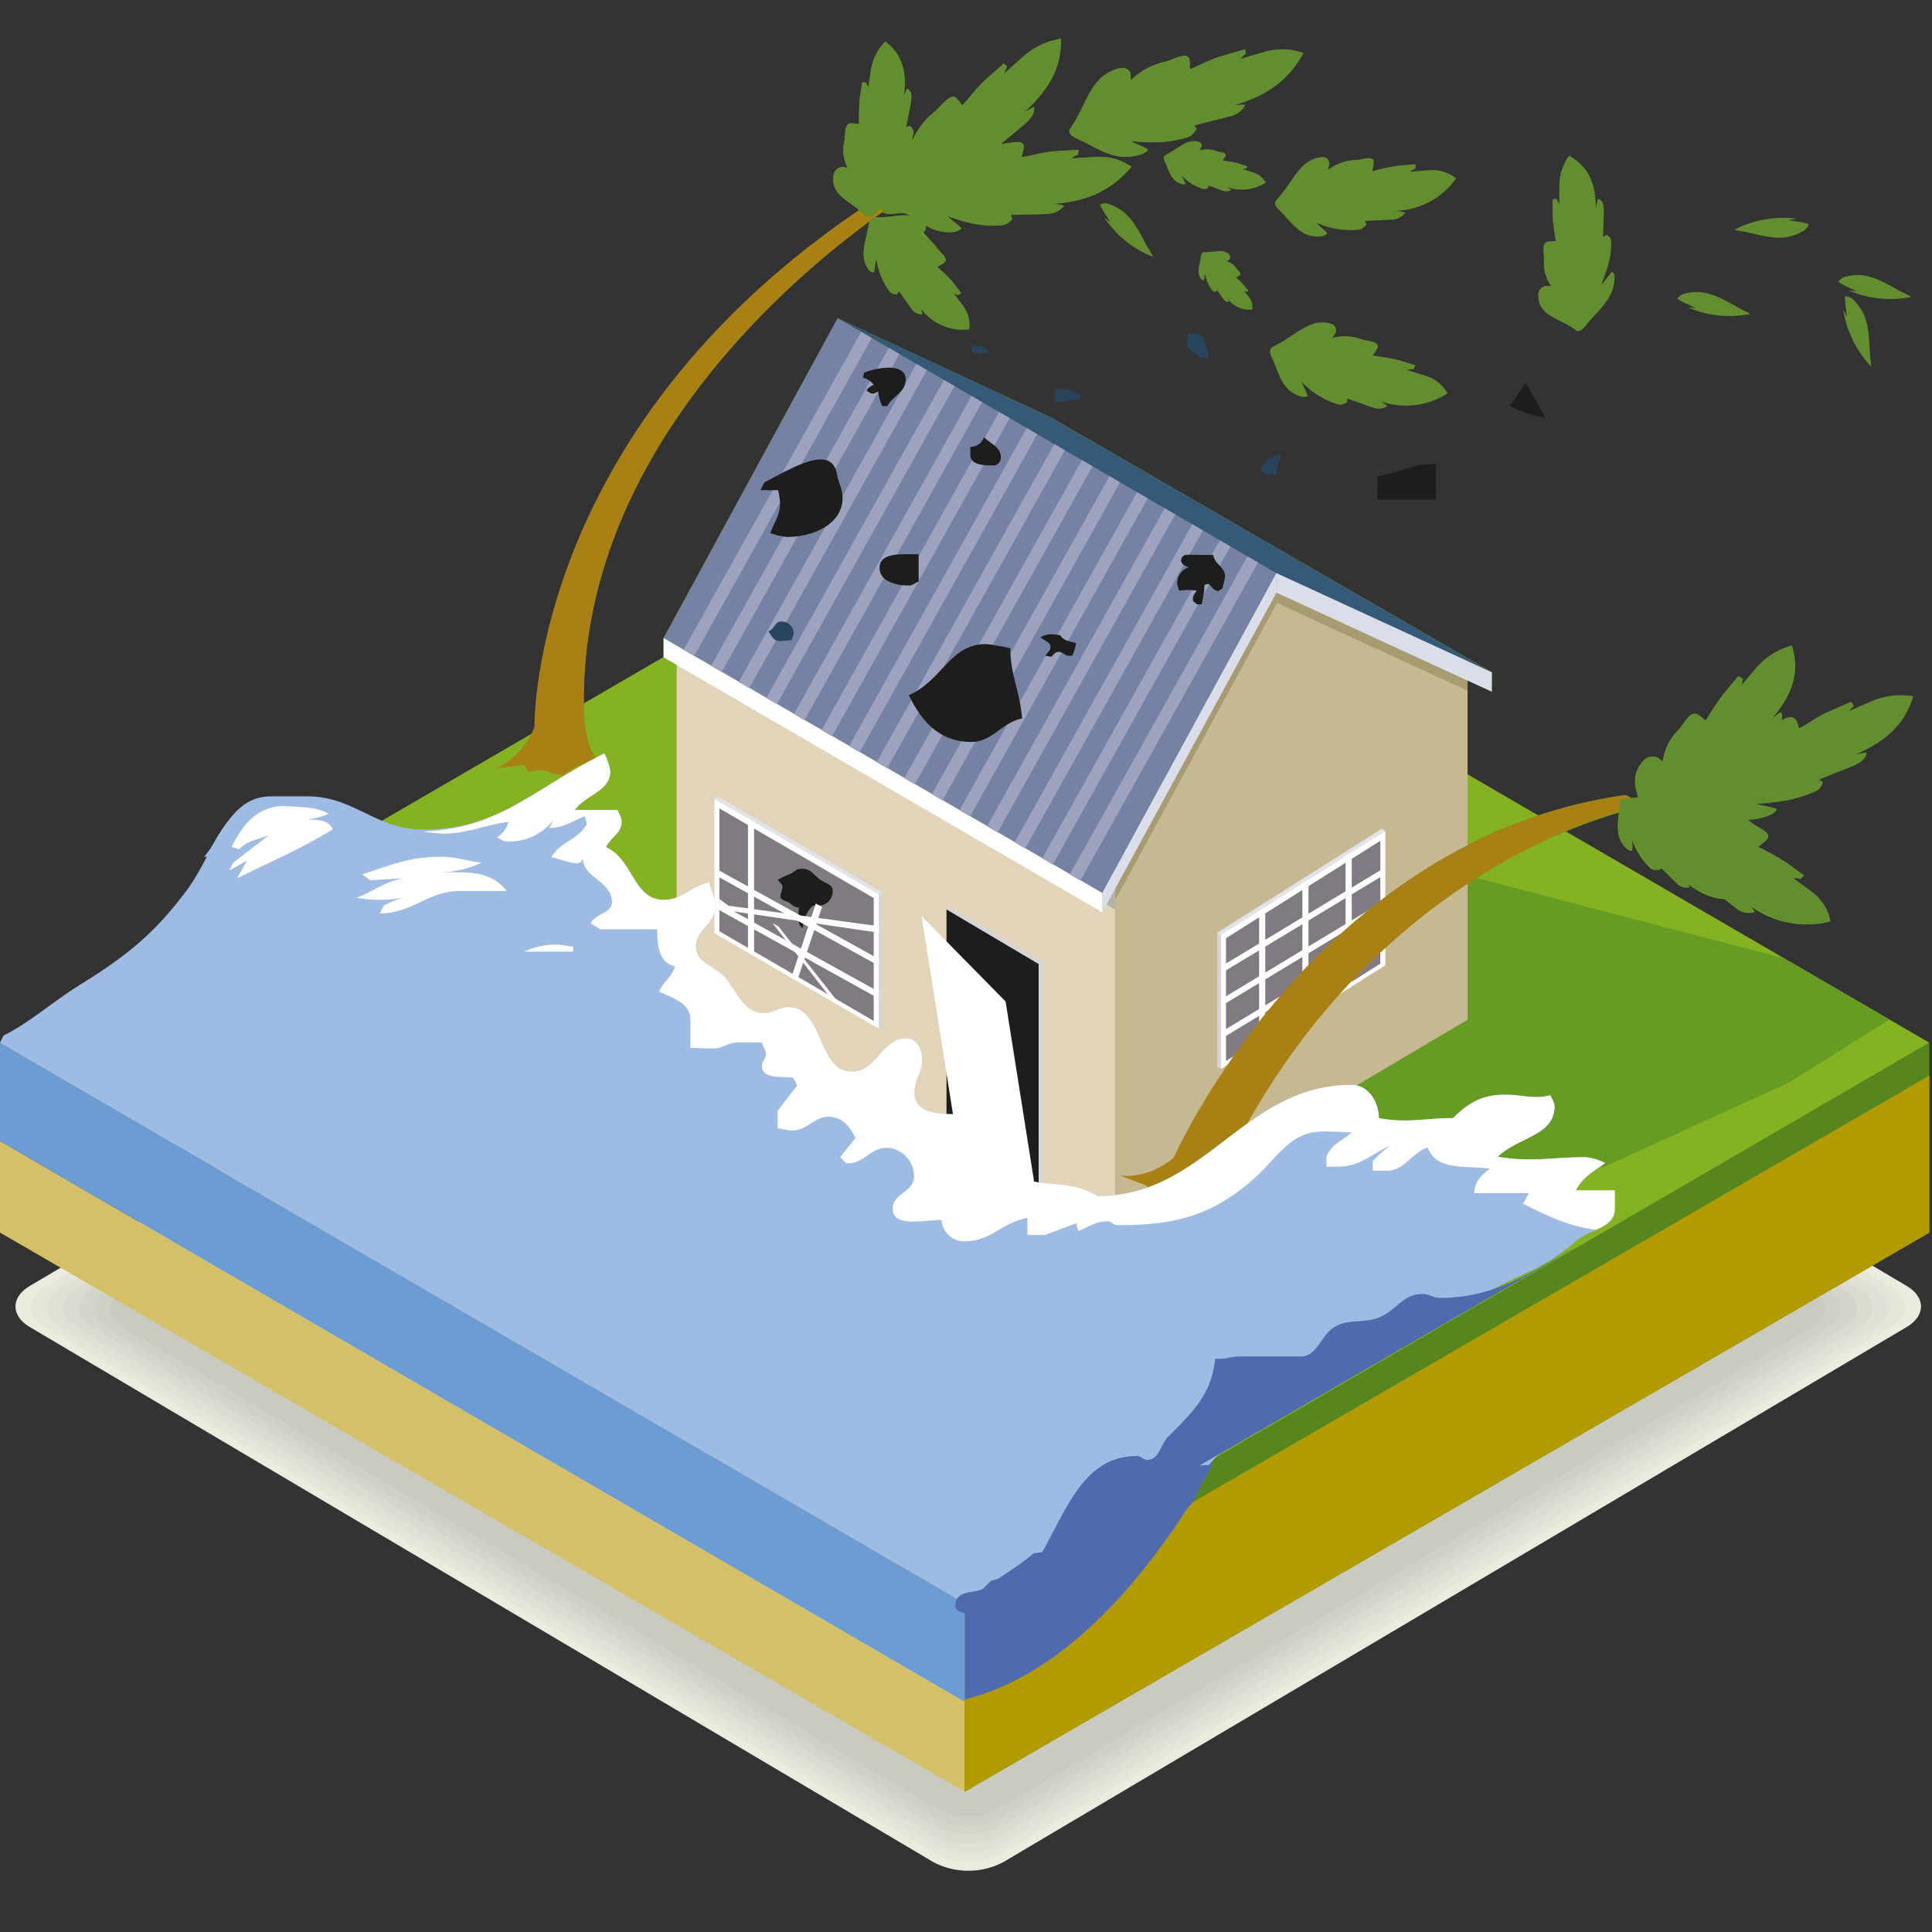 <svg xmlns="http://www.w3.org/2000/svg" xmlns:xlink="http://www.w3.org/1999/xlink" viewBox="0 0 571.99 571.99"><rect x="0" y="0" width="571.99" height="571.99" fill="#333333" stroke="none"/><defs><style>.cls-1,.cls-28{fill:#807b82;}.cls-1{clip-rule:evenodd;}.cls-2{fill:none;}.cls-3{fill:#ebece0;}.cls-11,.cls-13,.cls-14,.cls-17,.cls-18,.cls-20,.cls-21,.cls-22,.cls-24,.cls-25,.cls-26,.cls-27,.cls-28,.cls-3,.cls-30,.cls-31,.cls-33,.cls-34,.cls-35,.cls-36,.cls-4,.cls-5,.cls-6,.cls-7,.cls-8,.cls-9{fill-rule:evenodd;}.cls-4{fill:#e5e6da;}.cls-5{fill:#e0e1d6;}.cls-6{fill:#dbdbd0;}.cls-7{fill:#d5d6cb;}.cls-8{fill:#cfd0c6;}.cls-9{fill:#c9cac0;}.cls-10{fill:#58861e;}.cls-11{fill:#85b220;}.cls-12{fill:#6b9cd3;}.cls-13{fill:#9ebce3;}.cls-14{fill:#506aaf;}.cls-15{fill:#d3c068;}.cls-16{fill:#b29b00;}.cls-17,.cls-32{fill:#fff;}.cls-18,.cls-19{fill:#669c24;}.cls-20{fill:#e1d4b9;}.cls-21{fill:#b7b2a8;}.cls-22{fill:#c6b991;}.cls-23{fill:#a79c71;}.cls-24{fill:#7682a4;}.cls-25{fill:#355978;}.cls-26{fill:#d9dee9;}.cls-27{fill:#d4d5db;}.cls-29{clip-path:url(#clip-path);}.cls-30{fill:#1d1d1b;}.cls-31{fill:#e2e3ea;}.cls-33{fill:#9da3be;}.cls-34{fill:#638e2f;}.cls-35{fill:#a98014;}.cls-36{fill:#28455d;}</style><clipPath id="clip-path"><polygon class="cls-1" points="101.42 113.97 123.18 126.61 123.18 143.93 101.42 131.29 101.42 113.97"/></clipPath><symbol id="illus-3" data-name="illus-3" viewBox="0 0 272 272"><rect class="cls-2" width="272" height="272"/><path class="cls-3" d="M4.21,187.09c-2.7-1.6-2.7-4.2,0-5.8L131.6,105.84a10.58,10.58,0,0,1,9.8,0l127.4,75.45c2.7,1.6,2.7,4.2,0,5.8L141.42,262.54a10.6,10.6,0,0,1-9.8,0Z"/><path class="cls-4" d="M6.4,187.1c-2.66-1.58-2.66-4.13,0-5.71l125.26-74.19a10.41,10.41,0,0,1,9.64,0L266.57,181.4c2.67,1.58,2.67,4.13,0,5.71L141.32,261.29a10.41,10.41,0,0,1-9.64,0Z"/><path class="cls-5" d="M8.59,187.12c-2.62-1.55-2.62-4.06,0-5.61l123.14-72.93a10.25,10.25,0,0,1,9.48,0l123.15,72.93c2.61,1.55,2.61,4.06,0,5.61L141.22,260a10.25,10.25,0,0,1-9.48,0Z"/><path class="cls-6" d="M10.77,187.13c-2.57-1.52-2.57-4,0-5.51l121-71.67a10.06,10.06,0,0,1,9.31,0l121,71.67c2.57,1.52,2.57,4,0,5.51l-121,71.67a10,10,0,0,1-9.31,0Z"/><path class="cls-7" d="M13,187.15c-2.52-1.5-2.52-3.92,0-5.42l118.89-70.41a9.88,9.88,0,0,1,9.15,0l118.91,70.41c2.52,1.5,2.52,3.92,0,5.42L141,257.56a9.89,9.89,0,0,1-9.15,0Z"/><path class="cls-8" d="M15.15,187.16c-2.48-1.47-2.48-3.85,0-5.32l116.77-69.16a9.72,9.72,0,0,1,9,0l116.78,69.16c2.48,1.47,2.48,3.85,0,5.32L140.92,256.32a9.71,9.71,0,0,1-9,0Z"/><path class="cls-9" d="M17.34,187.17c-2.44-1.44-2.44-3.78,0-5.22L132,114a9.55,9.55,0,0,1,8.82,0l114.66,67.9c2.43,1.44,2.43,3.78,0,5.22l-114.65,67.9a9.52,9.52,0,0,1-8.82,0Z"/><path class="cls-10" d="M272,173.78,136,252.6v-13c21.07-5.17,34.9-33.13,34.9-33.13l-1.75.11L272,147Z"/><path class="cls-10" d="M0,173.77,136,252.6Z"/><polygon class="cls-11" points="136 67.96 272 147 136 226.04 0 147 136 67.96"/><polygon class="cls-12" points="136 226.04 136 239.93 0 160.88 0 147 136 226.04"/><path class="cls-13" d="M44.13,121.35c4.42,6.4,21.88,28.17,58.67,34.91,0,0,57.8,14.24,68,49.58L136,226,0,147Z"/><path class="cls-14" d="M170.9,206.5s-13.83,28-34.9,33.13V225.83l34.74-20Z"/><polygon class="cls-15" points="136 239.93 136 252.6 0 173.77 0 160.88 136 239.93"/><path class="cls-16" d="M136,252.6v-13c15.11-3.71,26.5-19.14,31.73-27.57L272,151.63v22.15Z"/><path class="cls-17" d="M168.82,207l-2.38,1.38c-1.35-6.8-1.78-12.11-7.11-16.72-1.82-1.57-4.05-1.08-5.62-3-3-3.47-2.89-6.94-6.28-9.92-6.44-5.78-12.15-6.36-20.16-9.59-7.19-2.89-9.58-8.68-17.19-9.92-20.49-3.39-41.51-3.78-55.14-19.73C48.64,132.13,45.39,130.78,43,122l4.42-2.56c1.91,2.14,2.51,6.12,4.46,9.06,4.13,6.28,9.26,7.44,15.21,11.9,9.09,6.78,14.79,12.89,26.2,12.89h9.75c5.7,0,7.85,4.46,13.3,6.28,7.85,2.56,13,2.56,19.5,7.6,2.31,1.74,2.56,4.46,5.29,5.62,8.51,3.72,11.08,9.42,18.51,14.88,6,4.38,9.59,9.34,9.59,16.86A7.34,7.34,0,0,1,168.82,207Z"/><polygon class="cls-18" points="158.01 172.46 135.2 104.69 251.55 135.12 266.38 143.74 252.22 152.62 226.1 164.52 158.01 172.46"/><path class="cls-19" d="M160.87,21.77c-3.26.94-5.22-.28-7.9-1.7-1-.53-2.72-1-2-2,2.35-3.39,2.67-7.23,6.7-8.39.76-.22,1.6,0,1.72.7a9.49,9.49,0,0,1,0,1,10.15,10.15,0,0,1,4.94-2.67c1.3-.38,3.17-1.47,3.37-.29.09.52,0,.82.08,1.35,1.82-.7,2.81-1.36,4.66-1.9l3.15-.91a2.27,2.27,0,0,1-.82,1.41l3.44-1a8.83,8.83,0,0,1,5.54.12c-2.23,4.08-5.42,6.1-10,7.42a9.55,9.55,0,0,1,1.81-.11,3.11,3.11,0,0,1-2.27,1.62c-1.92.55-3,.73-4.91,1.28.1,1-.32,1.47-1,1.67-3.12.9-4.93.74-8,.54,1,.51,1.6.64,2.49,1.2A2.15,2.15,0,0,1,160.87,21.77Zm-37.58,8.92c2.06.09,4.09-.6,5.63-.13L127.27,30c-1,0-2.36.33-2.84-.11Zm-.74,7.44c-1.25-1.61-.77-3.27-.28-5.43a9.62,9.62,0,0,1,.34-1.5c-12.09,8.87-41.71,34.33-40.25,70,0,0,.28,5.13,2.4,6.28H82.6l-1.6.66-1.69,1.16L77.89,109l-1.4-.5-2,.33-.49-1-4.22.49s3.64-1,5.62-5.78c0,0-.83-41.3,45.77-72.93-1.85-1.5-4-2.34-3.63-4.92a1.32,1.32,0,0,1,1.17-1.15c.31,0,.5.08.81.1a5.35,5.35,0,0,1-.44-3.82c.15-1-.09-2.42.94-2.43.46,0,.67.07,1.12.09a30.23,30.23,0,0,1,.08-3.53l.36-2.35c.64.29.75.48.86.74l.39-2.56a7.29,7.29,0,0,1,2-3.93c2.53,2,3.07,4.54,2.55,7.93a7.29,7.29,0,0,1,.54-1.3c.62.4.64,1,.52,1.8-.22,1.43-.45,2.21-.67,3.64.87,0,1.08.39,1,.9L128.52,20a10.93,10.93,0,0,1,3.32-4.31c1-.92,2.21-2.66,3-1.83.37.37.47.63.81,1,1.34-1.41,1.92-2.4,3.38-3.7l2.48-2.21a1.79,1.79,0,0,1,0,1.5L144.24,8a10.41,10.41,0,0,1,5.29-2.53c.1,4.27-1.82,7.37-5.42,10.57a10.8,10.8,0,0,1,1.64-.94c.12.94-.47,1.64-1.27,2.35-1.33,1.18-2.19,1.83-3.4,2.87,1.31-.08,3.34-.75,3.22.48-.05.55-.18.83-.28,1.38,1.88-.28,3-.73,4.84-.84l3.18-.19c-.48.85-.75,1-1.14,1.23l3.47-.21a7.83,7.83,0,0,1,5.13,1.39c-3.14,3.6-6.65,4.91-11.25,5.19A8.34,8.34,0,0,1,150,29a3,3,0,0,1-2.54,1.11c-1.93.12-3,0-4.92.17-.18,1.07-.68,1.41-1.37,1.45-3.14.19-4.79-.39-7.64-1.3.76.74,1.32,1,2,1.78a2.09,2.09,0,0,1-1.06.48,6.29,6.29,0,0,1-4-1,.91.91,0,0,1-.31,1.07c.64.74,1.27,1.34,2.06,2.36.5.64,1.6,1.36.82,1.93-.34.26-.56.33-.92.57a22.56,22.56,0,0,1,2.16,2.09l1.21,1.56c-.67.19-.87.14-1.12,0l1.32,1.7a4.69,4.69,0,0,1,.94,3.39,7.34,7.34,0,0,1-7-3.19,4.81,4.81,0,0,1,.41,1.05,1.52,1.52,0,0,1-1.53-.75c-.74-1-1.05-1.53-1.79-2.48-.7.46-1.07.37-1.33,0a9.94,9.94,0,0,1-1.85-4.67c-.18.78-.15,1.21-.37,2Zm106.83,81.55c-1.57-1.44-1.33-3-1.16-5.11a79.86,79.86,0,0,0-21.32,10.05v19.14L173,163.83l-.72,1.49s-2.15,4.66-.83,6.67l-1.9-1-1.72-.17-2,.23-1.11-1-.8-.87-6.65,3.94-10.7-6.22-13.1-7.61L95.39,137.21V93.75l-1.84-1.07V89.95C118.1,44.81,118.1,44.86,118.1,44.86l30.08,14,62.14,35.9v2.73l-3.42-1.57v23.21a70.33,70.33,0,0,1,22.28-7.06l.84.45.93-.12c-.58-1.74-.81-3.36.68-5.1a1.71,1.71,0,0,1,2-.52,9.93,9.93,0,0,1,.78.63,7.53,7.53,0,0,1,2.25-4.54c.85-1,1.63-2.76,2.71-2.11.48.29.64.51,1.1.83a42.33,42.33,0,0,1,2.6-3.88l2-2.39c.46.74.45,1,.36,1.38l2.23-2.6a10,10,0,0,1,4.9-3.08c1.19,3.91,0,7-3,10.5a10.38,10.38,0,0,1,1.48-1.1,1.49,1.49,0,0,1,0,1.18c.89-.46,1.72-.77,2.07-.09.24.47.25.74.45,1.23,1.72-.92,2.57-1.69,4.36-2.46l3-1.33a1.79,1.79,0,0,1-.48,1.41l3.33-1.45a10.49,10.49,0,0,1,5.82-.76c-1.21,4.08-4,6.43-8.41,8.35a11.15,11.15,0,0,1,1.86-.38c-.17.93-1,1.41-1.93,1.84-1.86.81-2.93,1.14-4.79,1.94.39.93.07,1.39-.59,1.68-3,1.31-5,1.45-8.27,1.75,1.15.32,1.84.34,2.93.71a1.83,1.83,0,0,1-.8.77,8.36,8.36,0,0,1-3.47.74l.77.54c1,.73,2.92,1.42,2,2.35-.42.41-.7.56-1.15,1a39.9,39.9,0,0,1,4.05,2.25l2.42,1.77a2.49,2.49,0,0,1-1.66.31l2.64,1.93a6.74,6.74,0,0,1,2.73,4.24,13.37,13.37,0,0,1-11.66-2.62,7.15,7.15,0,0,1,1,1.29,2.76,2.76,0,0,1-2.59-.64l-1.54-1.2a8.13,8.13,0,0,1-3.41-1,9.79,9.79,0,0,1-2.13-1.5,3.87,3.87,0,0,1,.51.84,1.84,1.84,0,0,1-1.73-.61c-.87-.8-1.3-1.32-2.12-2.08-.81.33-1.22.27-1.55,0a10.07,10.07,0,0,1-2.68-4.28c-.06.74,0,1.15-.08,1.88Z"/><polygon class="cls-20" points="95.39 86.62 157.24 122.57 157.24 173.16 95.39 137.21 95.39 86.62"/><polygon class="cls-21" points="95.39 89.58 157.24 125.53 157.24 128.25 95.39 92.31 95.39 89.58"/><polygon class="cls-22" points="206.9 93.17 179.95 80.44 157.24 122.57 157.24 173.16 206.9 143.76 206.9 93.17"/><polygon class="cls-23" points="180.04 85.01 157.24 126.88 157.24 125.23 179.95 83.54 206.9 95.95 206.9 97.38 180.04 85.01"/><polygon class="cls-24" points="93.55 90 155.4 125.94 179.95 80.81 118.1 44.86 93.55 90"/><polygon class="cls-25" points="148.18 58.89 210.41 94.84 179.95 80.81 118.1 44.86 148.18 58.89"/><polygon class="cls-17" points="93.55 89.95 155.4 125.89 155.4 128.62 93.55 92.67 93.55 89.95"/><polygon class="cls-26" points="179.95 80.81 155.4 125.89 155.4 128.62 179.95 83.54 179.95 80.81"/><polygon class="cls-26" points="179.95 80.81 210.32 94.79 210.32 97.52 179.95 83.54 179.95 80.81"/><polygon class="cls-27" points="101.23 112.3 124.39 125.76 124.39 144.71 123.89 145.02 123.89 126.07 100.74 112.63 101.23 112.3"/><polygon class="cls-17" points="100.72 112.61 123.89 126.07 123.89 145.02 100.72 131.56 100.72 112.61"/><polygon class="cls-28" points="101.42 113.97 123.18 126.61 123.18 143.93 101.42 131.29 101.42 113.97"/><g class="cls-29"><path class="cls-30" d="M112.24,122.65c-.86.74-1.58.74-2.55,1.38.15.41.62.52.62,1s-.28.83-.28,1.38.93.57,1.44,1a1.82,1.82,0,0,0,1.17.55c0,.28-.07.43-.07.7,0,.88-.14,1.74.62,2.18a4.84,4.84,0,0,1,1.24-3c.5-.5,1.15,0,1.79-.34a2,2,0,0,0,1.17-1.93c0-.93-1-1-1.79-1.58s-1.31-1.51-2.41-1.51A1.89,1.89,0,0,0,112.24,122.65Z"/></g><polygon class="cls-31" points="124.38 125.8 123.89 126.07 100.74 112.63 101.23 112.3 124.38 125.8"/><polygon class="cls-32" points="106.31 134.67 106.09 134.67 105.45 134.31 105.45 115.36 106.31 115.86 106.31 134.67"/><polygon class="cls-32" points="112.41 138.2 112.14 138.2 111.55 137.85 115.02 127.38 115.89 127.88 112.41 138.2"/><polygon class="cls-32" points="118.51 141.72 118.2 141.71 117.64 141.39 108.9 130.13 109.76 130.63 118.51 141.72"/><polygon class="cls-32" points="123.79 131.48 102.07 128.29 100.82 126.3 102.71 127.69 123.89 130.58 123.89 131.41 123.79 131.48"/><polygon class="cls-32" points="123.79 136.1 100.72 123.31 100.72 123.06 101.36 122.71 123.89 135.2 123.89 136.03 123.79 136.1"/><polygon class="cls-32" points="123.79 140.72 100.72 127.93 100.72 127.68 101.36 127.33 123.89 139.82 123.89 140.65 123.79 140.72"/><polygon class="cls-27" points="133.95 127.91 146.94 135.6 146.94 166.69 146.43 167.01 146.43 135.91 133.47 128.25 133.95 127.91"/><polygon class="cls-30" points="133.44 128.22 146.43 135.91 146.43 167.01 133.44 159.32 133.44 128.22"/><polygon class="cls-27" points="194.79 116.86 171.62 131.48 171.62 150.43 172.13 150.71 172.13 131.77 195.28 117.16 194.79 116.86"/><polygon class="cls-17" points="195.3 117.14 172.13 131.77 172.13 150.71 195.3 136.09 195.3 117.14"/><polygon class="cls-28" points="194.6 118.54 172.84 132.27 172.84 149.59 194.6 135.86 194.6 118.54"/><polygon class="cls-31" points="171.64 131.51 172.13 131.77 195.28 117.16 194.79 116.86 171.64 131.51"/><polygon class="cls-32" points="189.7 139.49 189.93 139.48 190.57 139.08 190.57 120.13 189.7 120.67 189.7 139.49"/><polygon class="cls-32" points="183.61 143.32 183.88 143.3 184.47 142.93 184.47 123.98 183.61 124.52 183.61 143.32"/><polygon class="cls-32" points="177.51 147.14 177.82 147.12 178.38 146.77 178.38 127.83 177.51 128.37 177.51 147.14"/><polygon class="cls-32" points="172.23 137.17 195.3 123.23 195.3 122.98 194.66 122.66 172.13 136.27 172.13 137.11 172.23 137.17"/><polygon class="cls-32" points="172.23 141.79 195.3 127.85 195.3 127.6 194.66 127.28 172.13 140.89 172.13 141.73 172.23 141.79"/><polygon class="cls-32" points="172.23 146.41 195.3 132.47 195.3 132.22 194.66 131.9 172.13 145.51 172.13 146.34 172.23 146.41"/><polygon class="cls-33" points="96.36 91.63 121.41 46.78 122.9 47.65 97.85 92.5 96.36 91.63"/><polygon class="cls-33" points="100.25 93.89 125.3 49.04 126.79 49.91 101.74 94.76 100.25 93.89"/><polygon class="cls-33" points="104.14 96.16 129.19 51.3 130.68 52.17 105.63 97.02 104.14 96.16"/><polygon class="cls-33" points="108.03 98.42 133.08 53.56 134.57 54.43 109.52 99.28 108.03 98.42"/><polygon class="cls-33" points="111.92 100.68 136.97 55.83 138.46 56.69 113.41 101.54 111.92 100.68"/><polygon class="cls-33" points="115.81 102.94 140.86 58.09 142.35 58.95 117.3 103.8 115.81 102.94"/><polygon class="cls-33" points="119.7 105.2 144.75 60.35 146.24 61.21 121.19 106.06 119.7 105.2"/><polygon class="cls-33" points="123.59 107.46 148.64 62.61 150.13 63.48 125.08 108.32 123.59 107.46"/><polygon class="cls-33" points="127.48 109.72 152.53 64.87 154.02 65.74 128.97 110.58 127.48 109.72"/><polygon class="cls-33" points="131.37 111.98 156.42 67.13 157.91 68 132.86 112.85 131.37 111.98"/><polygon class="cls-33" points="135.26 114.24 160.31 69.39 161.8 70.26 136.75 115.11 135.26 114.24"/><polygon class="cls-33" points="139.15 116.5 164.2 71.65 165.69 72.52 140.64 117.37 139.15 116.5"/><polygon class="cls-33" points="143.04 118.76 168.09 73.91 169.58 74.78 144.53 119.63 143.04 118.76"/><polygon class="cls-33" points="146.93 121.02 171.98 76.17 173.47 77.04 148.42 121.89 146.93 121.02"/><polygon class="cls-33" points="150.82 123.28 175.87 78.44 177.36 79.3 152.31 124.15 150.82 123.28"/><path class="cls-34" d="M160.87,21.77a2.15,2.15,0,0,0,.95-.69c-.89-.57-1.53-.69-2.49-1.2,3.12.2,4.93.36,8-.54a2.12,2.12,0,0,0,1.38-1.23l-.38-.44c1.92-.55,3-.73,4.91-1.28a3.11,3.11,0,0,0,2.27-1.62,9.55,9.55,0,0,0-1.81.11c4.57-1.32,7.76-3.34,10-7.42a8.83,8.83,0,0,0-5.54-.12l-3.44,1a11.66,11.66,0,0,1,.93-.75l-.11-.65-3.15.91c-1.85.53-2.84,1.2-4.66,1.9-.06-.53,0-.83-.08-1.35-.2-1.18-2.07-.09-3.37.29a10.15,10.15,0,0,0-4.94,2.67,9.49,9.49,0,0,0,0-1c-.12-.69-1-.93-1.72-.7-4,1.16-4.35,5-6.7,8.39-.7,1,1,1.49,2,2C155.64,21.49,157.6,22.71,160.87,21.77Z"/><path class="cls-34" d="M134.43,32.73a2.09,2.09,0,0,0,1.06-.48c-.68-.77-1.24-1-2-1.78,2.85.92,4.5,1.5,7.64,1.3a2.14,2.14,0,0,0,1.61-.92l-.24-.53c1.93-.12,3,0,4.92-.17A3,3,0,0,0,150,29a8.34,8.34,0,0,0-1.71-.3c4.6-.28,8.1-1.59,11.25-5.19a7.83,7.83,0,0,0-5.13-1.39l-3.47.21a11.75,11.75,0,0,1,1.07-.54l.07-.68-3.18.19c-1.86.12-3,.56-4.84.84.09-.55.22-.83.28-1.38.12-1.23-1.9-.56-3.22-.48a9.71,9.71,0,0,0-5.31,1.55c.07-.38.2-.63.24-1,.07-.72-.65-1.15-1.42-1.1-4.05.25-5.37,4-8.44,6.92-.92.88.55,1.74,1.35,2.51C129.64,31.25,131.15,32.93,134.43,32.73Z"/><path class="cls-35" d="M69.73,108.33s3.64-1,5.62-5.78c0,0-.88-43.39,49.34-75.28l2.94.46s-47.1,28.67-45.28,73.49c0,0,.28,5.13,2.4,6.28H82.6l-1.6.66-1.69,1.16L77.89,109l-1.4-.5-2,.33-.49-1Z"/><path class="cls-34" d="M135.65,27.58a1.88,1.88,0,0,0,.52-1c-1.15,0-1.81.18-3,.23,3.05-1.32,4.85-2.06,7.31-4.24a1.79,1.79,0,0,0,.65-1.62l-.6-.17c1.52-1.35,2.44-2,4-3.34.8-.71,1.39-1.41,1.27-2.35a10.8,10.8,0,0,0-1.64.94c3.6-3.21,5.52-6.31,5.42-10.57A10.41,10.41,0,0,0,144.24,8l-2.72,2.41a9.67,9.67,0,0,1,.48-1l-.46-.46-2.48,2.21c-1.46,1.3-2,2.29-3.38,3.7-.34-.39-.44-.66-.81-1-.83-.83-2,.91-3,1.83a9.53,9.53,0,0,0-3.23,4.44,8.25,8.25,0,0,0-.55-.77c-.48-.49-1.41-.28-2,.26-3.17,2.82-1.41,6-1.79,9.78-.11,1.14,1.77.69,3,.64C130.57,29.84,133.07,29.87,135.65,27.58Z"/><path class="cls-34" d="M128.44,23.74a1,1,0,0,0-.23-.75c-.77.57-1.09,1-1.84,1.64,1.24-2.2,2-3.47,2.36-5.79a1.06,1.06,0,0,0-.51-1.12l-.49.22c.21-1.43.45-2.21.67-3.64.12-.75.1-1.4-.52-1.8a7.29,7.29,0,0,0-.54,1.3c.52-3.4,0-5.89-2.55-7.93a7.29,7.29,0,0,0-2,3.93l-.39,2.56a5,5,0,0,1-.28-.75h-.57c-.14.92-.21,1.43-.36,2.35a30.23,30.23,0,0,0-.08,3.53c-.45,0-.67-.1-1.12-.09-1,0-.79,1.46-.94,2.43a5.35,5.35,0,0,0,.44,3.82c-.31,0-.49-.1-.81-.1a1.32,1.32,0,0,0-1.17,1.15c-.46,3,2.55,3.65,4.48,5.7.59.61,1.57-.56,2.35-1.21C126.41,27.43,128.08,26.17,128.44,23.74Z"/><path class="cls-34" d="M122.54,38.12a1,1,0,0,0,.65.31c.22-.76.19-1.19.37-2a9.94,9.94,0,0,0,1.85,4.67,1.1,1.1,0,0,0,1.1.37l.23-.4c.74.95,1.05,1.53,1.79,2.48a1.52,1.52,0,0,0,1.53.75,4.81,4.81,0,0,0-.41-1.05,7.34,7.34,0,0,0,7,3.19,4.69,4.69,0,0,0-.94-3.39l-1.32-1.7a5.92,5.92,0,0,1,.69.28l.43-.32-1.21-1.56a22.56,22.56,0,0,0-2.16-2.09c.36-.24.57-.31.92-.57.77-.57-.32-1.29-.82-1.93a4.58,4.58,0,0,0-2.74-2c.25-.16.44-.22.68-.39a.92.92,0,0,0,.17-1.31c-1.54-2-4.25-.71-7-.83-.83,0-.84,1.19-1,2C121.78,34.86,121.29,36.51,122.54,38.12Z"/><path class="cls-34" d="M249.73,114.83a1.83,1.83,0,0,0,.8-.77c-1.09-.38-1.78-.4-2.93-.71,3.31-.31,5.25-.44,8.27-1.75a1.79,1.79,0,0,0,1.11-1.34l-.52-.34c1.86-.81,2.93-1.14,4.79-1.94,1-.43,1.76-.91,1.93-1.84a11.15,11.15,0,0,0-1.86.38c4.42-1.92,7.2-4.27,8.41-8.35a10.49,10.49,0,0,0-5.82.76l-3.33,1.45a9.31,9.31,0,0,1,.77-.83l-.3-.58-3,1.33c-1.79.78-2.64,1.54-4.36,2.46-.2-.48-.21-.76-.45-1.23-.53-1-2.19.25-3.45.79a9.47,9.47,0,0,0-4.45,3.21,8.19,8.19,0,0,0-.29-.9c-.31-.61-1.26-.7-2-.38-3.89,1.69-3.18,5.26-4.71,8.73-.45,1,1.47,1.21,2.67,1.54C244.2,115.4,246.58,116.21,249.73,114.83Z"/><path class="cls-35" d="M157.8,165.68s3.68.83,7.67-2.47c0,0,19.9-45,63.71-51.11l2.63,1.4s-38.38,7.16-59.54,51.83c0,0-2.15,4.66-.83,6.67l-1.9-1-1.72-.17-2,.23-1.11-1-1-1.1-2-.67,0-1.11Z"/><path class="cls-34" d="M233.72,122.12a1.9,1.9,0,0,0,1.09.26c0-1-.17-1.6-.21-2.66,1.42,2.47,2.21,3.94,4.6,5.69a2,2,0,0,0,1.79.23l.19-.57c1.47,1.08,2.18,1.77,3.65,2.85a2.76,2.76,0,0,0,2.59.64,7.15,7.15,0,0,0-1-1.29,13.37,13.37,0,0,0,11.66,2.62,6.74,6.74,0,0,0-2.73-4.24l-2.64-1.93a10.29,10.29,0,0,1,1.14.21l.52-.51-2.42-1.77a39.9,39.9,0,0,0-4.05-2.25c.44-.39.73-.54,1.15-1,.94-.93-1-1.61-2-2.35a8.4,8.4,0,0,0-4.88-2c.31-.26.58-.38.87-.67a1.14,1.14,0,0,0-.26-1.76c-3.08-2.26-6.64,0-10.83.49-1.26.15-.8,1.75-.75,2.85C231.29,118,231.22,120.29,233.72,122.12Z"/><path class="cls-34" d="M243.72,113.34a1.47,1.47,0,0,0,.3-1c-1.21.14-1.86.42-3.09.64,2.86-1.64,4.56-2.57,6.58-4.93a1.43,1.43,0,0,0,.27-1.58l-.67-.07c1.24-1.45,2-2.18,3.28-3.63.66-.77,1.1-1.5.73-2.34a10.38,10.38,0,0,0-1.48,1.1c3-3.45,4.18-6.58,3-10.5a10,10,0,0,0-4.9,3.08l-2.23,2.6a7.74,7.74,0,0,1,.24-1l-.6-.36-2,2.39a42.33,42.33,0,0,0-2.6,3.88c-.46-.32-.62-.54-1.1-.83-1.08-.65-1.87,1.12-2.71,2.11a7.53,7.53,0,0,0-2.25,4.54,9.93,9.93,0,0,0-.78-.63,1.71,1.71,0,0,0-2,.52c-2.61,3,.05,5.72.61,9.26.18,1.06,2,.39,3.31.16C239,116.13,241.61,115.8,243.72,113.34Z"/><path class="cls-34" d="M229.37,119.67a1.24,1.24,0,0,0,.73.25c.12-.73,0-1.14.08-1.88a10.07,10.07,0,0,0,2.68,4.28,1.33,1.33,0,0,0,1.21.28l.18-.39c.92.85,1.35,1.38,2.27,2.23a1.84,1.84,0,0,0,1.73.61,4.62,4.62,0,0,0-.6-1,9,9,0,0,0,7.81,2.58,4.61,4.61,0,0,0-1.52-3.14L242.3,122a6.18,6.18,0,0,1,.77.22l.4-.33-1.51-1.4a27.46,27.46,0,0,0-2.61-1.84c.34-.24.55-.33.87-.59.72-.59-.54-1.19-1.16-1.77a5.6,5.6,0,0,0-3.2-1.69c.24-.16.43-.23.65-.41a.81.81,0,0,0,0-1.25c-1.94-1.78-4.57-.41-7.5-.34-.89,0-.7,1.17-.76,2C228,116.64,227.81,118.23,229.37,119.67Z"/><path class="cls-34" d="M244.51,32.39a15,15,0,0,1,8.76-1.56l-1.1.2c1.12.26,1.77.23,2.85.55a1.7,1.7,0,0,1-.62.88c-2.69,1.68-5,1-8.15.27C245.72,32.61,245.06,32.54,244.51,32.39Z"/><path class="cls-34" d="M246.79,44.26a15,15,0,0,1-8.85-.92l1.11.11c-1-.56-1.63-.71-2.58-1.32a1.65,1.65,0,0,1,.83-.68c3-.88,5.12.44,7.91,2C245.69,43.71,246.31,44,246.79,44.26Z"/><path class="cls-34" d="M269.47,41.86a15,15,0,0,1-8.85-.91l1.11.11c-1-.56-1.63-.71-2.58-1.32a1.67,1.67,0,0,1,.83-.68c3.05-.88,5.12.44,7.91,2C268.38,41.31,269,41.56,269.47,41.86Z"/><path class="cls-34" d="M263.78,51.65a15,15,0,0,1-3.92-8l.5,1c-.06-1.15-.27-1.76-.25-2.89a1.67,1.67,0,0,1,1,.35c2.36,2.13,2.34,4.57,2.51,7.76C263.67,50.43,263.78,51.09,263.78,51.65Z"/><path class="cls-34" d="M162.57,36.23a15,15,0,0,1-6.92-5.59l.87.7c-.54-1-1-1.48-1.44-2.51a1.65,1.65,0,0,1,1.07-.12c3,.93,4.05,3.16,5.55,6C162,35.17,162.33,35.72,162.57,36.23Z"/><path class="cls-34" d="M166.61,25.95a.91.91,0,0,0,.52,0c-.14-.47-.32-.68-.5-1.14a7,7,0,0,0,2.88,1.81.92.92,0,0,0,.83-.17v-.28c.81.25,1.23.45,2,.7a1.28,1.28,0,0,0,1.24-.11,3.37,3.37,0,0,0-.64-.41,6.22,6.22,0,0,0,5.52-.61,3.14,3.14,0,0,0-1.84-1.45l-1.45-.45a4.49,4.49,0,0,1,.53-.08l.15-.31L174.53,23a18.7,18.7,0,0,0-2.12-.37c.13-.24.24-.35.36-.59.27-.55-.67-.56-1.23-.73a3.9,3.9,0,0,0-2.44-.12,4.91,4.91,0,0,0,.28-.43A.53.53,0,0,0,169,20c-1.7-.52-2.92,1-4.69,1.85-.53.26-.09.89.1,1.37C164.92,24.51,165.23,25.52,166.61,25.95Z"/><path class="cls-34" d="M169.38,39.38a.49.49,0,0,0,.33.16c.12-.39.1-.61.19-1a5.05,5.05,0,0,0,1,2.39.56.56,0,0,0,.56.19l.12-.21c.38.49.54.79.92,1.27a.78.78,0,0,0,.78.38A2.41,2.41,0,0,0,173,42a3.76,3.76,0,0,0,3.56,1.63,2.41,2.41,0,0,0-.48-1.74l-.67-.87a3.14,3.14,0,0,1,.35.14L176,41l-.62-.8a11.35,11.35,0,0,0-1.11-1.07c.18-.12.29-.16.47-.29.4-.29-.16-.66-.42-1a2.35,2.35,0,0,0-1.41-1c.13-.08.23-.11.35-.2a.47.47,0,0,0,.09-.67c-.79-1-2.18-.37-3.59-.42-.43,0-.43.61-.52,1C169,37.71,168.74,38.56,169.38,39.38Z"/><path class="cls-13" d="M38.15,112.82c3.58,0,4.13,4.68,4.13,8.26h5c1-.14,1.24-1.1,2.2-1.1,5.09,0,0,8.39,2.75,12.66,1.38,2.2,3.3,3,4.4,5.5,3.44,8,13.9,2.06,21.46,6.05,1.93,1,.28,3.85,1.65,5.5,4,4.68,9.22,4.4,15.41,4.4,2.2,0,2.75-2.75,5-2.75,7.43,0,8.67,8.81,16,10.46,8.12,1.79,12.8,4.26,19.26,9.36,9.49,7.57,17.89,9.91,23.11,20.91,2.48,5.37,8.26,6.74,8.26,12.66,0,7.43-8.12,8.81-14.31,12.66a32.07,32.07,0,0,0-4.57,3.58L136,226,0,147l.49-1c3.68-1.83,6.65-4.57,11-7.3,6.47-4,10.32-7.15,14.86-13.21C30.31,120.11,31.41,112.82,38.15,112.82Z"/><path class="cls-17" d="M32.37,118.32a6.79,6.79,0,0,0-3.26,2.52c2.22-4.17,4.14-8,9-8,3.58,0,4.13,4.68,4.13,8.26h5c1-.14,1.24-1.1,2.2-1.1,5.09,0,0,8.39,2.75,12.66,1.38,2.2,3.3,3,4.4,5.5,3.44,8,13.9,2.06,21.46,6.05,1.93,1,.28,3.85,1.65,5.5,4,4.68,9.22,4.4,15.41,4.4,2.2,0,2.75-2.75,5-2.75,7.43,0,8.67,8.81,16,10.46,8.12,1.79,12.8,4.26,19.26,9.36,9.49,7.57,17.89,9.91,23.11,20.91,2.48,5.37,8.26,6.74,8.26,12.66a8.71,8.71,0,0,1-.25,2.13,17.13,17.13,0,0,1-2.5-5.43c-1.38-5-7.7-5.37-7.7-10.46-5.23-.69-12.66.28-12.66-5,0-1.38.69-2.06,1.1-3.3-13.9-4.27-17.2-15.55-30.82-20.36-16.37-5.78-26.83-6.88-42.38-14.86-5-2.48-9.22.69-14.31-1.65-5.92-2.75-7.57-7.43-13.76-9.91l1.1-2.2v-6.05C38.56,127.67,35.4,123.41,32.37,118.32Z"/><path class="cls-14" d="M165.55,194h1.38l.28,1.1c-3.23,1.93-5.57,3.65-6.33,7.43a14.91,14.91,0,0,0,2.48,0l.28,1.1c-.62,1.24-1.38,1.93-1.38,3.3,0,1,1.24,1.1,2.2,1.1,1.38,0,2.06-.62,3.3-1.1h1.38v1.44c0,5.64-6.26,6.47-10.46,10.11-4.61,4-6.33,9.63-12.45,9.63h-6c-2-1.17-6.05.14-5.5-2.2.48-1.93,2.89-1.1,4.4-2.2,4.27-3.16,7.77-4.54,10.18-9.36C153.86,205.2,156.06,198.74,165.55,194Z"/><path class="cls-17" d="M162.25,186.84a3,3,0,0,1,2.75,1.38,17,17,0,0,1-7.15,1.1C155.92,189.31,160.32,186.84,162.25,186.84Z"/><path class="cls-17" d="M152.07,182.43a8,8,0,0,1,5-4.13l.83,1.38C156.13,181.4,154.2,181.2,152.07,182.43Z"/><path class="cls-17" d="M55.21,124.92c1.31-1.31,2.27-2.2,4.13-2.2A1.82,1.82,0,0,1,61,124.1a6.59,6.59,0,0,1-2.48.83C57.21,124.92,56.45,124.51,55.21,124.92Z"/><path class="cls-17" d="M55.21,136.48c.69-2.61,2.55-4.68,5.3-4.68,1,0,1.44.21,2.41.28v1.38C60.09,134.07,58,135.38,55.21,136.48Z"/><path class="cls-34" d="M183.46,55.93a1.53,1.53,0,0,0,.9-.09c-.24-.81-.55-1.18-.86-2a12.13,12.13,0,0,0,5,3.14,1.6,1.6,0,0,0,1.43-.29v-.49c1.41.44,2.12.78,3.53,1.22a2.22,2.22,0,0,0,2.15-.19,5.72,5.72,0,0,0-1.12-.71,10.8,10.8,0,0,0,9.59-1.06,5.44,5.44,0,0,0-3.2-2.52l-2.52-.78a8.14,8.14,0,0,1,.92-.14l.26-.53-2.31-.71a32.43,32.43,0,0,0-3.69-.65c.24-.42.42-.6.63-1,.47-1-1.17-1-2.13-1.27a6.79,6.79,0,0,0-4.24-.22,8.68,8.68,0,0,0,.49-.73.92.92,0,0,0-.66-1.27c-2.95-.91-5.06,1.76-8.14,3.22-.92.45-.15,1.54.18,2.37C180.52,53.44,181.07,55.19,183.46,55.93Z"/><path class="cls-34" d="M186.33,33.34a1.5,1.5,0,0,0,.8-.42c-.53-.66-1-.89-1.54-1.51a12.11,12.11,0,0,0,5.82,1,1.6,1.6,0,0,0,1.22-.8l-.18-.45c1.47-.12,2.26-.08,3.73-.2a2.23,2.23,0,0,0,1.92-1,5.78,5.78,0,0,0-1.31-.24,10.8,10.8,0,0,0,8.5-4.58,5.45,5.45,0,0,0-3.91-1.14l-2.63.22a8.31,8.31,0,0,1,.81-.48l0-.59-2.41.2a32.88,32.88,0,0,0-3.67.77c.06-.47.16-.71.2-1.19.08-1.06-1.45-.46-2.45-.38a6.8,6.8,0,0,0-4,1.39c.05-.33.15-.54.18-.86a.92.92,0,0,0-1.09-.93c-3.08.26-4,3.53-6.34,6-.69.76.44,1.49,1,2.13C182.67,32.13,183.83,33.55,186.33,33.34Z"/><path class="cls-13" d="M29.62,119.7c2.34-3.78,4.2-7.43,8.6-7.43h5.09c6.6,0,9.7,4.68,16.3,4.68,10.8,0,15.48-5.71,25.59-10.73a8.08,8.08,0,0,1,.83,2.48c0,2.89-3.3,3.23-5,5.5h6.05c.21.62.55,1,.55,1.65,0,1.65-1.44,2.06-2.2,3.58,3.85,1.72,3.85,7.43,8.12,7.43,2.68,0,3.85-1.93,6.47-2.48.28,1.38.83,2.06.83,3.44,0,2.41-2.75,3.23-2.75,5.64s3,2.75,4.4,4.68c1.58,2.13,2.55,4.68,5.23,4.68,1.38,0,2.06-.83,3.44-.83,5,0,4,9.08,8.94,9.08,3.51,0,4.2-4.68,7.7-4.68,1.44,0,2.2,1.58,2.2,3,0,1.86-1.1,2.82-1.1,4.68,0,3.44,4.82,3,8.26,3,0,4.4,2.34,7.84,6.6,9.08s7.22.21,11,2.48c15.2,0,20.57-15.68,35.77-15.68,2.34,0,3.85,2.34,3.85,4.68,4.06.76,6.4,0,10.46,0,2.2-2.2,4.2-3.3,7.29-3.3,2.55,0,4,.69,6.47.07.14.55.55,1,.55,1.58,0,4.13-5,4.26-8,7.09,4.82.83,7.57.07,12.38.07a7.93,7.93,0,0,1,2.75.83c-1.72,1.24-3.1,1.93-4.13,3.85h5.5v2.55c0,2.82-3.37,2.82-5.5,4.61a27.07,27.07,0,0,1-7.43,4.68c-7.43,3.37-10.94,6.54-18.71,9.08-10,3.3-13.76,9-22.56,14.86-2.75,1.79-3.58,5-6.88,5-.76,0-1.17-.55-1.93-.55-.48,0-.62.55-1.1.55-.69,0-.69-.83-1.1-1.38-.89.48-.89,1.93-1.93,1.93-.55,0-.55-.83-1.1-.83-1.93,0-1.1,3.16-2.48,4.4-4,3.71-7.22,6.33-12.73,6.33h-7.84c-6.95,0-8.94-6.33-14.65-10.18-12.52-8.53-19.47-13.55-32.75-21.19-11.21-6.47-13.35-16.1-25-21.46-7.36-3.37-12-4.2-19.54-7.15-3.44-1.38-6.74-.76-8.81-3.85-3.85-5.85-1.65-11.08-4.13-17.61-1.38-3.58-3-5.64-3-9.49,0-2.41.76-3.65,1.65-5.92V120.8H28.79"/><path class="cls-14" d="M138.31,224.26l1.38-1.38c3.26-1,5.79-1.46,7.43-4.4,3.51-6.33,5.92-13.21,13.21-13.21.55,0,.83.55,1.38.55,1.72,0,1.86-2.13,3-3.3,3.51-3.51,6.12-6,6.6-11,1.31.21,2.06-.28,3.37-.28h8.67c2.41,0,2.75-2.89,4.75-4.13s4-.48,6.33-1.38,3.37-3.3,6.05-3.3c1,0,1.58.55,2.61.55,8.13,0,13.41-4.14,19.37-7.28l-53.33,30.91,1.75-.11s-1.11,2.24-3.17,5.56c-.74,1.19-1.61,2.53-2.59,4-6.1,5.14-12.13,9.62-21.74,9.62-1.59,0-2.09-1.47-3.25-2.42A15.53,15.53,0,0,0,138.31,224.26Z"/><path class="cls-17" d="M59.61,117.22c10.88-.38,15.57-6,25.59-11a8.08,8.08,0,0,1,.83,2.48c0,2.89-3.3,3.23-5,5.5h6.05c.21.62.55,1,.55,1.65,0,1.65-1.44,2.06-2.2,3.58,3.85,1.72,3.85,7.43,8.12,7.43,2.68,0,3.85-1.93,6.47-2.48.28,1.38.83,2.06.83,3.44,0,2.41-2.75,3.23-2.75,5.64s3,2.75,4.4,4.68c1.58,2.13,2.55,4.68,5.23,4.68,1.38,0,2.06-.83,3.44-.83,5,0,4,9.08,8.94,9.08,3.51,0,4.2-4.68,7.7-4.68,1.44,0,2.2,1.58,2.2,3,0,1.86-1.1,2.82-1.1,4.68,0,3.44,4.82,3,8.26,3,0,4.4,2.34,7.84,6.6,9.08s7.22.21,11,2.48c15.2,0,20.57-15.68,35.77-15.68,2.34,0,3.85,2.34,3.85,4.68,4.06.76,6.4,0,10.46,0,2.2-2.2,4.2-3.3,7.29-3.3,2.55,0,4,.69,6.47.07.14.55.55,1,.55,1.58,0,4.13-5,4.26-8,7.09,4.82.83,7.57.07,12.38.07a7.93,7.93,0,0,1,2.75.83c-1.72,1.24-3.1,1.93-4.13,3.85h5.5v2.55c0,1.7-1.23,2.38-2.67,3-3.65-.46-6.38-1.72-10.26-3.66l.83-1.51h-7.7c0-1.58,1-2.55,2.2-3.44-3.65-.48-7.5.34-8.81-3-2.48,1-3.23,3.3-5.85,3.3h-1.86v-1.38a18.94,18.94,0,0,1,2.48-2.2c-3,1.44-4.33,3-7.5,3H187v-1.38c.69-1.79,2.13-2.2,3.58-3.44-1.58-.07-2.48-.14-4.06-.14-4.75,0-6.4,3.78-10,6.88-5.92,5.16-11.21,6.33-19,6.33-.55,0-.83-.55-1.38-.55-1.72,0-2.55.76-4.13,1.38l-.28-1.1-4.4,1.65h-2.48V171.7c-3.65.69-5.16,3.3-8.81,3.3a3.21,3.21,0,0,1-3.3-3c-2.75,0-6.88,1.1-6.88-1.65,0-2.06,3-2.34,3-4.4a4,4,0,0,0-3.85-4.13c-2.34,0-3.16,2.2-5.5,2.2-.55,0-.62-.76-1.1-.83l2.2-2.75c-.83-1.72-1.93-3-3.85-3s-3,1.93-5,1.93c-.83,0-1.31-.21-2.13-.28v-2.48l2.75-3.58-.55-1.1c-1.86-.21-4.4.21-4.4-1.65,0-.69.55-1,.55-1.65s-.41-1-.55-1.65H104c-1.38,0-2.06.83-3.44.83s-2-.07-3.23-.07v-4c0-2.27-2.34-3-4.4-3.92.55-1.51,1.79-1.93,2.2-3.58-2.27-.55-2.48-3-2.48-5.23h-8l-1.38-.83c.76-1.51,3-1.38,3-3,0-3-4.13-3.37-4.13-6.33,0,1.72-2.68.34-4.4,0,1.31-2.27,3.65-2.34,5-4.68l-.28-1.1c-1.79.69-3,1.65-5,1.65l.55-1.1a7.79,7.79,0,0,1-6.6,3c-.55,0-.89-.41-1.38-.55a3.6,3.6,0,0,0,1.65-2.2c-3.65.48-5.64,1.65-9.29,1.65A19.61,19.61,0,0,1,59.61,117.22Z"/><path class="cls-17" d="M40.08,113.64c-3.65,0-5.78,2.41-7.43,5.78l1.1.28c1.24-1.24,2.48-1.31,4.13-1.93l-5,3.85-.55,1.1,2.48-1.38-1.38,2.48c5.43-2.68,8.39-3.85,13.48-6.88-.55-1.38-2.13-1.38-3.58-1.38a11.64,11.64,0,0,0,3-.83C44.62,113.71,42.14,113.78,40.08,113.64Z"/><path class="cls-17" d="M51.08,123.27l1.1.83,4.68-.28c-2.82.55-3.92,1.72-6.6,2.75a19.36,19.36,0,0,0,6.6,0,12.11,12.11,0,0,0-2.75,1.1l-.55,1.1c4.61,0,6.74-3.16,11.35-3.16h6.53C69,122.52,65.53,123,61.54,123a14.59,14.59,0,0,0,6.33-1.38c-2.27-.28-3.51-.83-5.78-.83C57.69,120.8,55.28,121.9,51.08,123.27Z"/><path class="cls-17" d="M80.8,133.45c-1-.07-1.44-.28-2.41-.28a10.08,10.08,0,0,0-4.47,1H80.8Z"/><path class="cls-30" d="M121.8,52.55l-.14.69a2.75,2.75,0,0,1,1.51,1c-.41.24-.79.38-1,.83.28.14.48.41.83.41s.52-.17.83-.28a5.42,5.42,0,0,0,.55,2.06h.69c.89-1.51,2.61-2,2.61-3.71C127.72,51.18,124,51.69,121.8,52.55Z"/><path class="cls-30" d="M138.72,61.63A2,2,0,0,1,136.8,63v1.14c0,1.41,1.89,1.48,3.3,1.48a1.08,1.08,0,0,0,1-1.17C141.06,63,139.72,62.63,138.72,61.63Z"/><path class="cls-30" d="M149.46,89.56a7.19,7.19,0,0,0-1.2-.14,3.07,3.07,0,0,0-1.55.41c.48.55,1.38.62,1.38,1.38,0,.55-.45.72-.69,1.24l.83.14c.31-.28.52-.69,1-.69s.76.31,1.24.55h.69a6.72,6.72,0,0,0,.55-1.79C150.73,90.39,150,90.36,149.46,89.56Z"/><path class="cls-36" d="M150.42,54.89l-1.72-.07a11.18,11.18,0,0,1,0,1.86c1.38,0,2.13-.31,3.51-.41l.14-.62C151.66,55.62,151.11,54.89,150.42,54.89Z"/><path class="cls-36" d="M169.68,47.46l-.83-.41h-1.38c0,.55-.14.86-.14,1.41,0,1.1,1.38,1.1,1.93,2h1.1C170.44,49.35,169.75,48.6,169.68,47.46Z"/><path class="cls-36" d="M137.07,48.7c0,.31-.1.52-.14.83l.55.28h1.93a2.32,2.32,0,0,0-.55-.83"/><path class="cls-36" d="M180.69,64.11a3.3,3.3,0,0,0-3,2.2l1.1.55H180A5.83,5.83,0,0,1,180.69,64.11Z"/><path class="cls-36" d="M108.32,89c.45.62.76,1.38,1.55,1.38s1.07-.1,1.75-.14c.07-.45.28-.65.28-1.1A1.71,1.71,0,0,0,110,87.64C109.32,87.64,109,88.88,108.32,89Z"/><path class="cls-30" d="M167.34,78.21a.83.83,0,0,0-.83.76c0,.55.55.86,1.1,1a2.31,2.31,0,0,0-1.65,2.2,4,4,0,0,0,.28,1.1,8.55,8.55,0,0,1,2.48,0c-.28.41-.55.69-.55,1.17s.38.48.55.76h.69a15.19,15.19,0,0,0,.41-2.75l.55-.14c.52.41.72,1,1.38,1,.24,0,.31-.28.55-.28a11.2,11.2,0,0,0,.41-1.79c0-1.31-1.48-1.65-1.65-3Z"/><path class="cls-34" d="M227.63,39a1,1,0,0,0-.34-.7c-.67.69-.92,1.17-1.56,1.9.89-2.36,1.44-3.74,1.42-6.09a1.06,1.06,0,0,0-.68-1l-.45.29c0-1.45.09-2.26.09-3.7,0-.76-.12-1.4-.8-1.69a7.77,7.77,0,0,0-.33,1.37c0-3.44-.94-5.82-3.76-7.44a7.22,7.22,0,0,0-1.38,4.19c0,1,0,1.58,0,2.59a5.65,5.65,0,0,1-.4-.7l-.56.1c0,.93,0,1.45,0,2.37a29.74,29.74,0,0,0,.47,3.5c-.45,0-.67,0-1.12.08-1,.17-.55,1.57-.55,2.55a5.34,5.34,0,0,0,1,3.7c-.31,0-.51,0-.82,0a1.32,1.32,0,0,0-1,1.31c0,3,3.09,3.21,5.32,4.93.68.51,1.46-.8,2.13-1.57C226.19,43,227.65,41.47,227.63,39Z"/><path class="cls-30" d="M124,80.07c0,1.86,2.27,2.48,4.13,2.48.55,0,.89-.41,1.38-.55V78.14C127.24,78.14,124,77.8,124,80.07Z"/><path class="cls-30" d="M128.13,98c1.93,4,4.54,6.6,8.81,6.6,3,0,4.27-2.75,7.15-3.3-.28-3.85-1.65-6.05-1.65-9.91A29.74,29.74,0,0,0,139,90.8C133.91,90.8,132.81,96,128.13,98Z"/><path class="cls-30" d="M194.17,67.14v3.3h8.26v-5C199.4,65.21,197.2,66.72,194.17,67.14Z"/><path class="cls-30" d="M215.08,53.93l-2.2,3.3a16.18,16.18,0,0,0,5,1.65Z"/><path class="cls-30" d="M107.77,68l-.55,1.1h2.48a14.83,14.83,0,0,1,.28,1.72c0,1.79-.76,2.68-1.38,4.33a8.92,8.92,0,0,0,2.34.55c3.71,0,7.84-1.79,7.84-5.5,0-1.44-.62-2.13-.83-3.58C117,62.6,111.48,66.11,107.77,68Z"/><polygon class="cls-17" points="129.92 129.14 141.77 141.19 146.63 171.9 134.79 159.85 129.92 129.14"/></symbol></defs><title>01_modele_1col</title><g id="MODULE"><g id="CONTENT"><use width="272" height="272" transform="scale(2.1)" xlink:href="#illus-3"/></g></g></svg>